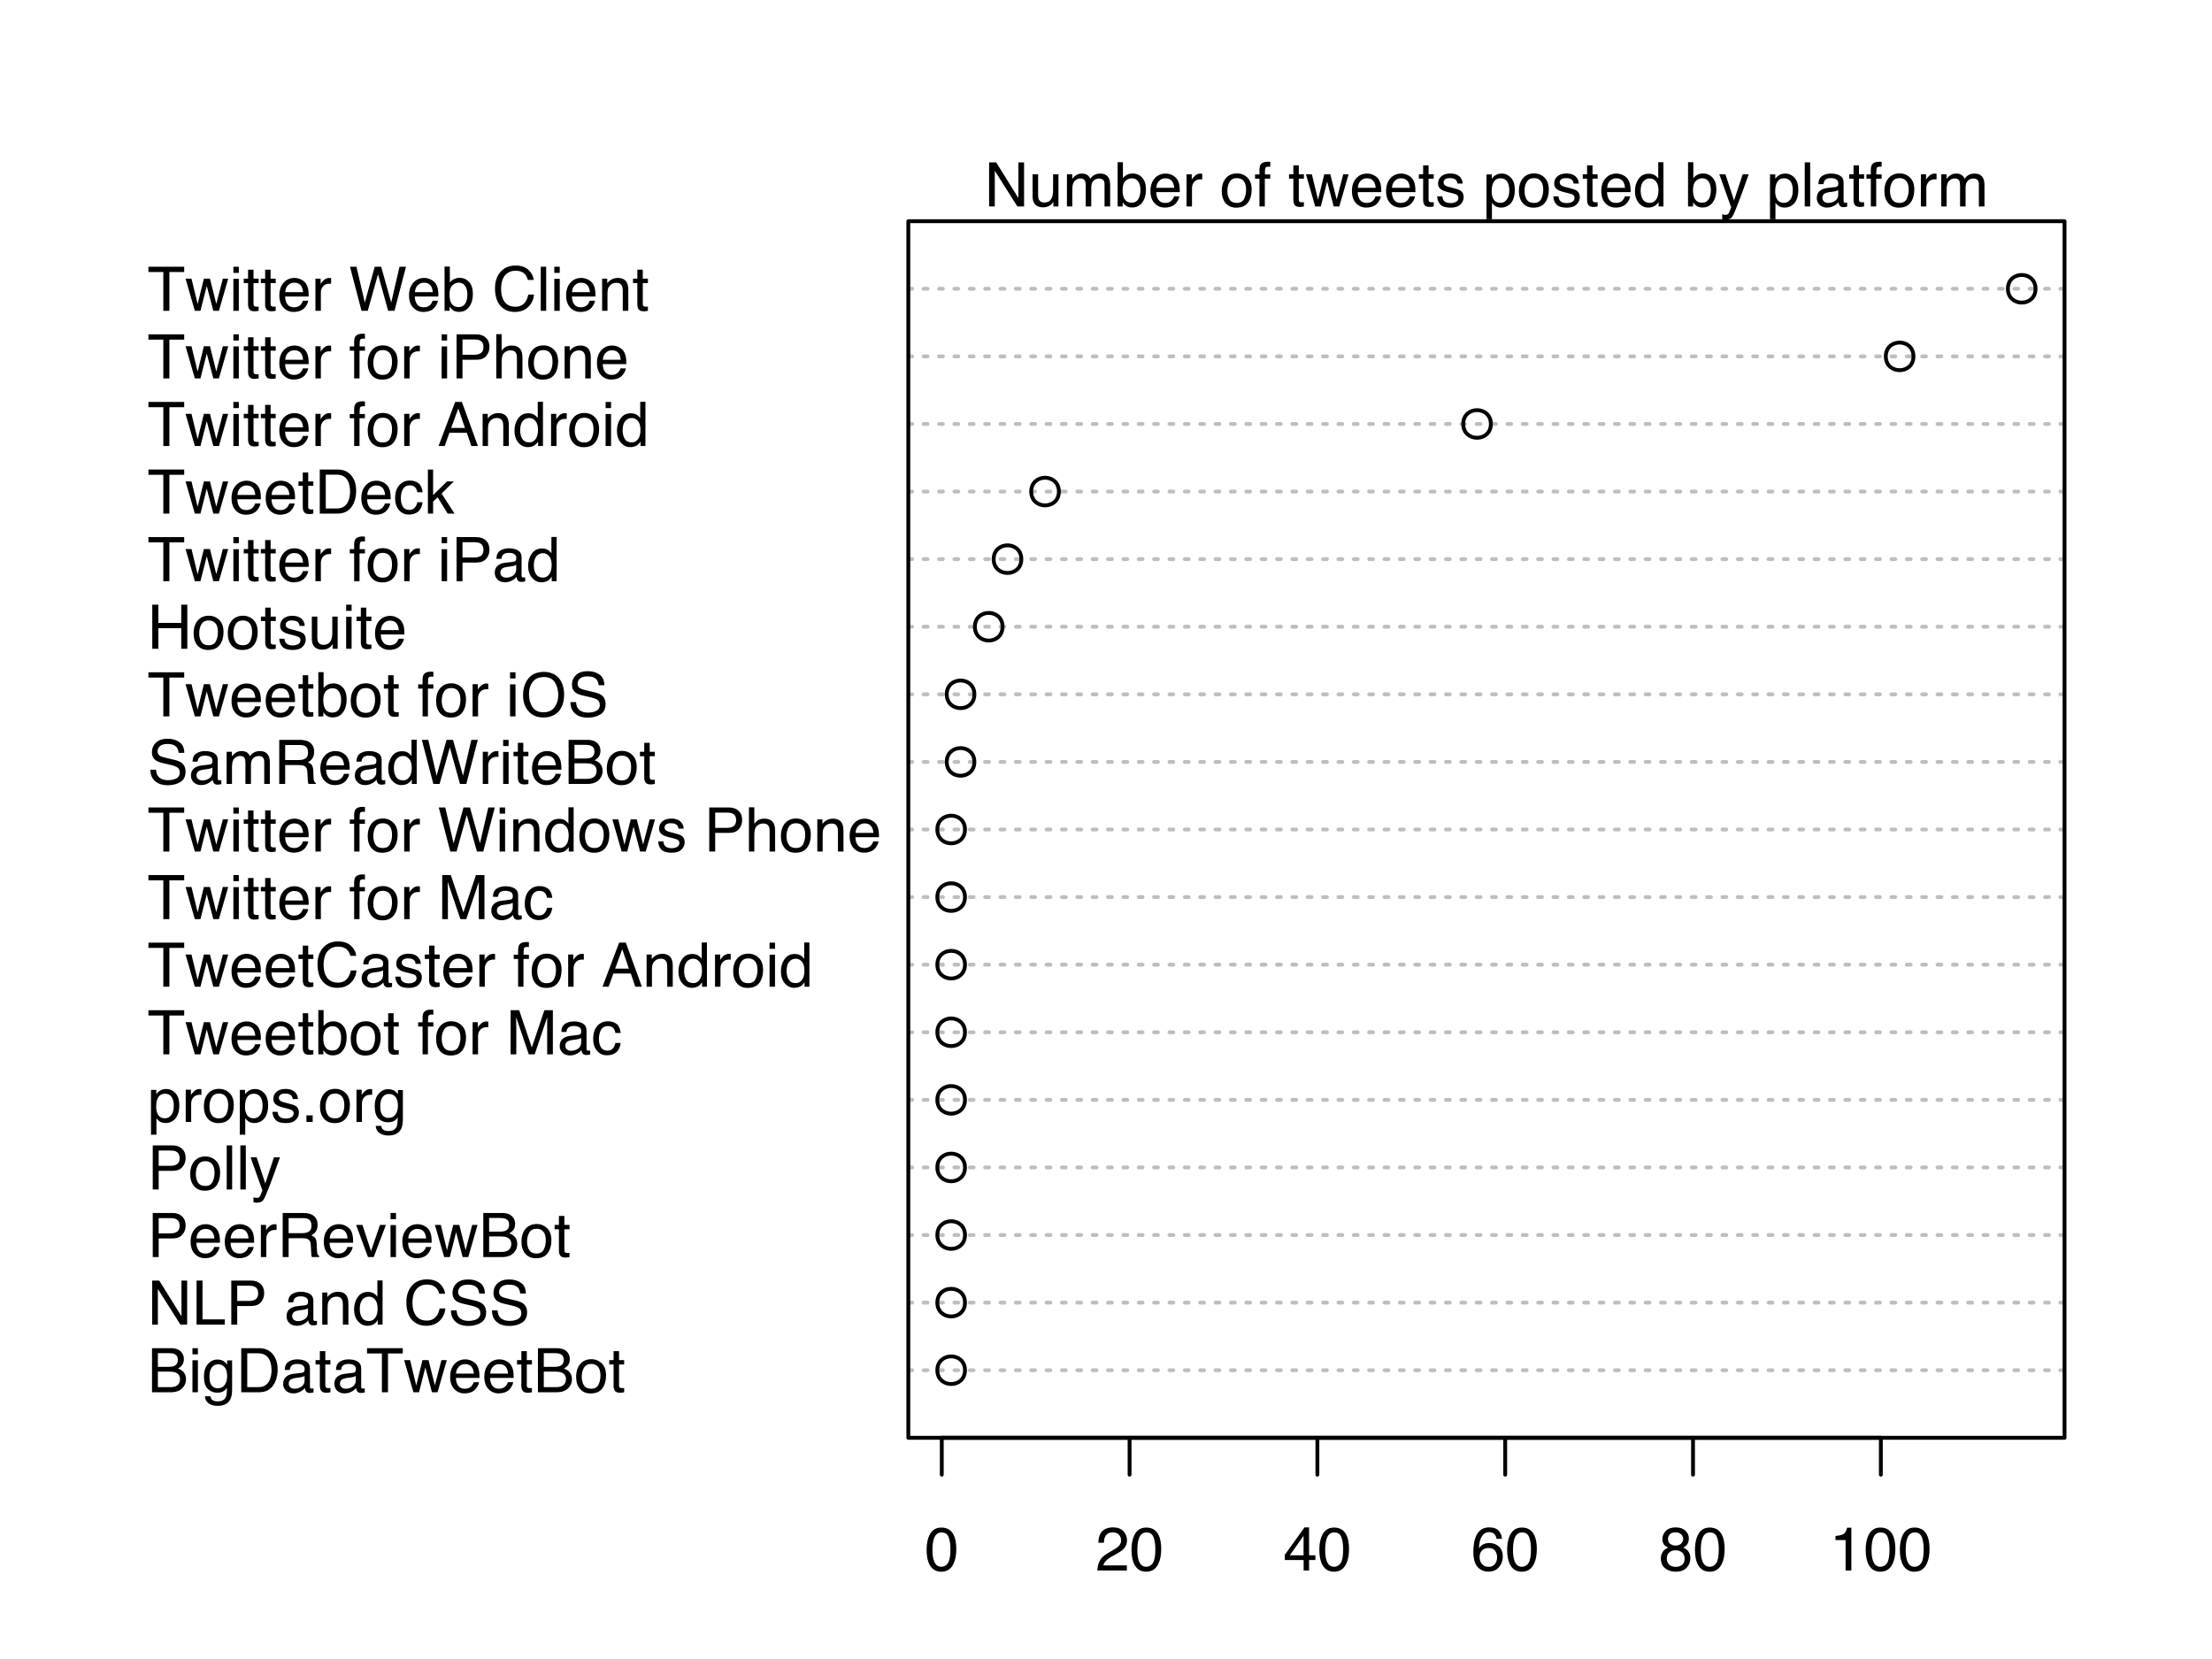 <?xml version="1.0" encoding="UTF-8"?>
<svg xmlns="http://www.w3.org/2000/svg" xmlns:xlink="http://www.w3.org/1999/xlink" width="432pt" height="324pt" viewBox="0 0 432 324" version="1.1">
<defs>
<g>
<symbol overflow="visible" id="glyph0-0">
<path style="stroke:none;" d="M 0.391 0 L 0.391 -8.609 L 7.219 -8.609 L 7.219 0 Z M 6.141 -1.078 L 6.141 -7.531 L 1.469 -7.531 L 1.469 -1.078 Z "/>
</symbol>
<symbol overflow="visible" id="glyph0-1">
<path style="stroke:none;" d="M 4.156 -4.969 C 4.645 -4.969 5.023 -5.035 5.297 -5.172 C 5.723 -5.391 5.938 -5.773 5.938 -6.328 C 5.938 -6.891 5.707 -7.27 5.25 -7.469 C 5 -7.582 4.617 -7.641 4.109 -7.641 L 2.031 -7.641 L 2.031 -4.969 Z M 4.547 -1 C 5.254 -1 5.766 -1.207 6.078 -1.625 C 6.266 -1.883 6.359 -2.195 6.359 -2.562 C 6.359 -3.188 6.078 -3.613 5.516 -3.844 C 5.223 -3.969 4.832 -4.031 4.344 -4.031 L 2.031 -4.031 L 2.031 -1 Z M 0.891 -8.609 L 4.578 -8.609 C 5.586 -8.609 6.305 -8.305 6.734 -7.703 C 6.984 -7.348 7.109 -6.938 7.109 -6.469 C 7.109 -5.926 6.953 -5.484 6.641 -5.141 C 6.484 -4.953 6.254 -4.785 5.953 -4.641 C 6.391 -4.473 6.719 -4.281 6.938 -4.062 C 7.332 -3.688 7.531 -3.172 7.531 -2.516 C 7.531 -1.961 7.352 -1.461 7 -1.016 C 6.477 -0.336 5.656 0 4.531 0 L 0.891 0 Z "/>
</symbol>
<symbol overflow="visible" id="glyph0-2">
<path style="stroke:none;" d="M 0.781 -6.25 L 1.844 -6.25 L 1.844 0 L 0.781 0 Z M 0.781 -8.609 L 1.844 -8.609 L 1.844 -7.406 L 0.781 -7.406 Z "/>
</symbol>
<symbol overflow="visible" id="glyph0-3">
<path style="stroke:none;" d="M 2.984 -6.391 C 3.484 -6.391 3.914 -6.27 4.281 -6.031 C 4.477 -5.883 4.68 -5.68 4.891 -5.422 L 4.891 -6.219 L 5.859 -6.219 L 5.859 -0.516 C 5.859 0.285 5.742 0.914 5.516 1.375 C 5.078 2.227 4.25 2.656 3.031 2.656 C 2.352 2.656 1.785 2.504 1.328 2.203 C 0.867 1.898 0.609 1.426 0.547 0.781 L 1.625 0.781 C 1.676 1.062 1.773 1.281 1.922 1.438 C 2.16 1.664 2.535 1.781 3.047 1.781 C 3.859 1.781 4.391 1.492 4.641 0.922 C 4.785 0.586 4.852 -0.008 4.844 -0.875 C 4.633 -0.551 4.379 -0.312 4.078 -0.156 C 3.785 0 3.395 0.078 2.906 0.078 C 2.227 0.078 1.633 -0.16 1.125 -0.641 C 0.613 -1.129 0.359 -1.93 0.359 -3.047 C 0.359 -4.098 0.613 -4.914 1.125 -5.5 C 1.645 -6.094 2.266 -6.391 2.984 -6.391 Z M 4.891 -3.172 C 4.891 -3.941 4.727 -4.516 4.406 -4.891 C 4.082 -5.266 3.676 -5.453 3.188 -5.453 C 2.438 -5.453 1.926 -5.102 1.656 -4.406 C 1.508 -4.039 1.438 -3.555 1.438 -2.953 C 1.438 -2.242 1.578 -1.703 1.859 -1.328 C 2.148 -0.961 2.539 -0.781 3.031 -0.781 C 3.789 -0.781 4.32 -1.125 4.625 -1.812 C 4.801 -2.195 4.891 -2.648 4.891 -3.172 Z M 3.109 -6.422 Z "/>
</symbol>
<symbol overflow="visible" id="glyph0-4">
<path style="stroke:none;" d="M 4.219 -1 C 4.613 -1 4.938 -1.039 5.188 -1.125 C 5.645 -1.27 6.02 -1.562 6.312 -2 C 6.539 -2.344 6.703 -2.785 6.797 -3.328 C 6.859 -3.66 6.891 -3.961 6.891 -4.234 C 6.891 -5.305 6.676 -6.133 6.25 -6.719 C 5.832 -7.312 5.148 -7.609 4.203 -7.609 L 2.141 -7.609 L 2.141 -1 Z M 0.969 -8.609 L 4.453 -8.609 C 5.641 -8.609 6.555 -8.188 7.203 -7.344 C 7.785 -6.594 8.078 -5.625 8.078 -4.438 C 8.078 -3.52 7.906 -2.691 7.562 -1.953 C 6.957 -0.648 5.914 0 4.438 0 L 0.969 0 Z "/>
</symbol>
<symbol overflow="visible" id="glyph0-5">
<path style="stroke:none;" d="M 1.578 -1.672 C 1.578 -1.367 1.688 -1.129 1.906 -0.953 C 2.133 -0.773 2.398 -0.688 2.703 -0.688 C 3.078 -0.688 3.438 -0.77 3.781 -0.938 C 4.375 -1.227 4.672 -1.695 4.672 -2.344 L 4.672 -3.188 C 4.535 -3.113 4.363 -3.047 4.156 -2.984 C 3.957 -2.93 3.758 -2.895 3.562 -2.875 L 2.938 -2.797 C 2.551 -2.742 2.258 -2.66 2.062 -2.547 C 1.738 -2.367 1.578 -2.078 1.578 -1.672 Z M 4.141 -3.797 C 4.379 -3.828 4.539 -3.93 4.625 -4.109 C 4.664 -4.203 4.688 -4.336 4.688 -4.516 C 4.688 -4.867 4.555 -5.125 4.297 -5.281 C 4.047 -5.445 3.688 -5.531 3.219 -5.531 C 2.664 -5.531 2.273 -5.383 2.047 -5.094 C 1.91 -4.926 1.82 -4.68 1.781 -4.359 L 0.797 -4.359 C 0.816 -5.129 1.066 -5.664 1.547 -5.969 C 2.035 -6.27 2.598 -6.422 3.234 -6.422 C 3.973 -6.422 4.57 -6.281 5.031 -6 C 5.488 -5.719 5.719 -5.281 5.719 -4.688 L 5.719 -1.078 C 5.719 -0.973 5.738 -0.883 5.781 -0.812 C 5.832 -0.75 5.93 -0.719 6.078 -0.719 C 6.117 -0.719 6.164 -0.719 6.219 -0.719 C 6.281 -0.727 6.348 -0.738 6.422 -0.75 L 6.422 0.031 C 6.254 0.07 6.125 0.098 6.031 0.109 C 5.945 0.129 5.832 0.141 5.688 0.141 C 5.32 0.141 5.062 0.008 4.906 -0.25 C 4.812 -0.383 4.75 -0.578 4.719 -0.828 C 4.5 -0.547 4.188 -0.301 3.781 -0.094 C 3.383 0.113 2.945 0.219 2.469 0.219 C 1.883 0.219 1.406 0.039 1.031 -0.312 C 0.664 -0.664 0.484 -1.109 0.484 -1.641 C 0.484 -2.223 0.664 -2.676 1.031 -3 C 1.395 -3.32 1.867 -3.52 2.453 -3.594 Z M 3.266 -6.422 Z "/>
</symbol>
<symbol overflow="visible" id="glyph0-6">
<path style="stroke:none;" d="M 0.984 -8.031 L 2.047 -8.031 L 2.047 -6.281 L 3.047 -6.281 L 3.047 -5.422 L 2.047 -5.422 L 2.047 -1.312 C 2.047 -1.094 2.125 -0.945 2.281 -0.875 C 2.352 -0.832 2.488 -0.812 2.688 -0.812 C 2.738 -0.812 2.789 -0.812 2.844 -0.812 C 2.906 -0.82 2.973 -0.828 3.047 -0.828 L 3.047 0 C 2.93 0.031 2.805 0.051 2.672 0.062 C 2.547 0.082 2.406 0.094 2.25 0.094 C 1.758 0.094 1.426 -0.031 1.25 -0.281 C 1.07 -0.531 0.984 -0.859 0.984 -1.266 L 0.984 -5.422 L 0.141 -5.422 L 0.141 -6.281 L 0.984 -6.281 Z "/>
</symbol>
<symbol overflow="visible" id="glyph0-7">
<path style="stroke:none;" d="M 7.172 -8.609 L 7.172 -7.578 L 4.281 -7.578 L 4.281 0 L 3.094 0 L 3.094 -7.578 L 0.188 -7.578 L 0.188 -8.609 Z "/>
</symbol>
<symbol overflow="visible" id="glyph0-8">
<path style="stroke:none;" d="M 1.266 -6.281 L 2.469 -1.328 L 3.688 -6.281 L 4.875 -6.281 L 6.109 -1.359 L 7.391 -6.281 L 8.438 -6.281 L 6.625 0 L 5.531 0 L 4.25 -4.859 L 3.016 0 L 1.922 0 L 0.109 -6.281 Z "/>
</symbol>
<symbol overflow="visible" id="glyph0-9">
<path style="stroke:none;" d="M 3.391 -6.422 C 3.836 -6.422 4.27 -6.316 4.688 -6.109 C 5.102 -5.898 5.422 -5.629 5.641 -5.297 C 5.848 -4.973 5.988 -4.602 6.062 -4.188 C 6.125 -3.895 6.156 -3.43 6.156 -2.797 L 1.547 -2.797 C 1.566 -2.16 1.719 -1.648 2 -1.266 C 2.281 -0.879 2.719 -0.688 3.312 -0.688 C 3.863 -0.688 4.301 -0.867 4.625 -1.234 C 4.812 -1.441 4.945 -1.688 5.031 -1.969 L 6.062 -1.969 C 6.039 -1.738 5.953 -1.484 5.797 -1.203 C 5.641 -0.922 5.469 -0.688 5.281 -0.5 C 4.957 -0.188 4.555 0.02 4.078 0.125 C 3.828 0.188 3.539 0.219 3.219 0.219 C 2.438 0.219 1.773 -0.062 1.234 -0.625 C 0.691 -1.195 0.422 -1.992 0.422 -3.016 C 0.422 -4.023 0.691 -4.844 1.234 -5.469 C 1.785 -6.102 2.504 -6.422 3.391 -6.422 Z M 5.062 -3.641 C 5.02 -4.098 4.922 -4.461 4.766 -4.734 C 4.484 -5.242 4.004 -5.5 3.328 -5.5 C 2.836 -5.5 2.426 -5.32 2.094 -4.969 C 1.77 -4.625 1.598 -4.18 1.578 -3.641 Z M 3.281 -6.422 Z "/>
</symbol>
<symbol overflow="visible" id="glyph0-10">
<path style="stroke:none;" d="M 3.266 -0.688 C 3.961 -0.688 4.441 -0.945 4.703 -1.469 C 4.961 -2 5.094 -2.586 5.094 -3.234 C 5.094 -3.828 5 -4.305 4.812 -4.672 C 4.508 -5.242 4 -5.531 3.281 -5.531 C 2.633 -5.531 2.164 -5.285 1.875 -4.797 C 1.582 -4.305 1.438 -3.711 1.438 -3.016 C 1.438 -2.348 1.582 -1.789 1.875 -1.344 C 2.164 -0.906 2.629 -0.688 3.266 -0.688 Z M 3.312 -6.453 C 4.113 -6.453 4.789 -6.18 5.344 -5.641 C 5.906 -5.109 6.188 -4.316 6.188 -3.266 C 6.188 -2.254 5.941 -1.414 5.453 -0.75 C 4.961 -0.094 4.203 0.234 3.172 0.234 C 2.305 0.234 1.617 -0.055 1.109 -0.641 C 0.598 -1.234 0.344 -2.02 0.344 -3 C 0.344 -4.051 0.609 -4.891 1.141 -5.516 C 1.68 -6.141 2.406 -6.453 3.312 -6.453 Z M 3.266 -6.422 Z "/>
</symbol>
<symbol overflow="visible" id="glyph0-11">
<path style="stroke:none;" d="M 0.922 -8.609 L 2.297 -8.609 L 6.641 -1.641 L 6.641 -8.609 L 7.75 -8.609 L 7.75 0 L 6.438 0 L 2.031 -6.969 L 2.031 0 L 0.922 0 Z M 4.25 -8.609 Z "/>
</symbol>
<symbol overflow="visible" id="glyph0-12">
<path style="stroke:none;" d="M 0.922 -8.609 L 2.078 -8.609 L 2.078 -1.031 L 6.438 -1.031 L 6.438 0 L 0.922 0 Z "/>
</symbol>
<symbol overflow="visible" id="glyph0-13">
<path style="stroke:none;" d="M 1.031 -8.609 L 4.906 -8.609 C 5.664 -8.609 6.281 -8.391 6.75 -7.953 C 7.219 -7.523 7.453 -6.922 7.453 -6.141 C 7.453 -5.473 7.242 -4.891 6.828 -4.391 C 6.41 -3.891 5.77 -3.641 4.906 -3.641 L 2.188 -3.641 L 2.188 0 L 1.031 0 Z M 6.281 -6.141 C 6.281 -6.766 6.047 -7.191 5.578 -7.422 C 5.316 -7.547 4.961 -7.609 4.516 -7.609 L 2.188 -7.609 L 2.188 -4.625 L 4.516 -4.625 C 5.035 -4.625 5.457 -4.734 5.781 -4.953 C 6.113 -5.18 6.281 -5.578 6.281 -6.141 Z "/>
</symbol>
<symbol overflow="visible" id="glyph0-14">
<path style="stroke:none;" d=""/>
</symbol>
<symbol overflow="visible" id="glyph0-15">
<path style="stroke:none;" d="M 0.781 -6.281 L 1.781 -6.281 L 1.781 -5.391 C 2.07 -5.754 2.383 -6.016 2.719 -6.172 C 3.051 -6.336 3.422 -6.422 3.828 -6.422 C 4.711 -6.422 5.312 -6.109 5.625 -5.484 C 5.801 -5.141 5.891 -4.656 5.891 -4.031 L 5.891 0 L 4.812 0 L 4.812 -3.953 C 4.812 -4.336 4.754 -4.645 4.641 -4.875 C 4.453 -5.27 4.113 -5.469 3.625 -5.469 C 3.375 -5.469 3.172 -5.441 3.016 -5.391 C 2.723 -5.305 2.469 -5.133 2.25 -4.875 C 2.07 -4.664 1.957 -4.453 1.906 -4.234 C 1.852 -4.016 1.828 -3.695 1.828 -3.281 L 1.828 0 L 0.781 0 Z M 3.25 -6.422 Z "/>
</symbol>
<symbol overflow="visible" id="glyph0-16">
<path style="stroke:none;" d="M 1.438 -3.062 C 1.438 -2.395 1.578 -1.832 1.859 -1.375 C 2.148 -0.926 2.609 -0.703 3.234 -0.703 C 3.723 -0.703 4.125 -0.91 4.438 -1.328 C 4.758 -1.742 4.922 -2.348 4.922 -3.141 C 4.922 -3.93 4.754 -4.516 4.422 -4.891 C 4.098 -5.273 3.703 -5.469 3.234 -5.469 C 2.703 -5.469 2.27 -5.266 1.938 -4.859 C 1.602 -4.453 1.438 -3.852 1.438 -3.062 Z M 3.031 -6.391 C 3.508 -6.391 3.91 -6.285 4.234 -6.078 C 4.422 -5.961 4.633 -5.758 4.875 -5.469 L 4.875 -8.641 L 5.891 -8.641 L 5.891 0 L 4.938 0 L 4.938 -0.875 C 4.695 -0.488 4.406 -0.207 4.062 -0.031 C 3.727 0.133 3.344 0.219 2.906 0.219 C 2.207 0.219 1.602 -0.07 1.094 -0.656 C 0.582 -1.25 0.328 -2.031 0.328 -3 C 0.328 -3.914 0.562 -4.707 1.031 -5.375 C 1.5 -6.051 2.164 -6.391 3.031 -6.391 Z "/>
</symbol>
<symbol overflow="visible" id="glyph0-17">
<path style="stroke:none;" d="M 4.547 -8.844 C 5.629 -8.844 6.473 -8.555 7.078 -7.984 C 7.68 -7.41 8.016 -6.758 8.078 -6.031 L 6.938 -6.031 C 6.812 -6.582 6.555 -7.02 6.172 -7.344 C 5.785 -7.664 5.242 -7.828 4.547 -7.828 C 3.703 -7.828 3.02 -7.531 2.5 -6.938 C 1.977 -6.344 1.719 -5.43 1.719 -4.203 C 1.719 -3.191 1.953 -2.367 2.422 -1.734 C 2.891 -1.109 3.594 -0.797 4.531 -0.797 C 5.383 -0.797 6.039 -1.129 6.5 -1.797 C 6.727 -2.141 6.906 -2.598 7.031 -3.172 L 8.156 -3.172 C 8.062 -2.266 7.727 -1.504 7.156 -0.891 C 6.469 -0.148 5.547 0.219 4.391 0.219 C 3.391 0.219 2.551 -0.082 1.875 -0.688 C 0.977 -1.488 0.531 -2.723 0.531 -4.391 C 0.531 -5.66 0.863 -6.703 1.531 -7.516 C 2.258 -8.398 3.266 -8.844 4.547 -8.844 Z M 4.312 -8.844 Z "/>
</symbol>
<symbol overflow="visible" id="glyph0-18">
<path style="stroke:none;" d="M 1.672 -2.781 C 1.703 -2.289 1.816 -1.895 2.016 -1.594 C 2.41 -1.02 3.094 -0.734 4.062 -0.734 C 4.5 -0.734 4.898 -0.797 5.266 -0.922 C 5.961 -1.16 6.312 -1.594 6.312 -2.219 C 6.312 -2.688 6.16 -3.02 5.859 -3.219 C 5.566 -3.414 5.102 -3.586 4.469 -3.734 L 3.312 -4 C 2.539 -4.164 2 -4.352 1.688 -4.562 C 1.145 -4.926 0.875 -5.461 0.875 -6.172 C 0.875 -6.953 1.141 -7.586 1.672 -8.078 C 2.203 -8.578 2.957 -8.828 3.938 -8.828 C 4.844 -8.828 5.609 -8.609 6.234 -8.172 C 6.867 -7.734 7.188 -7.035 7.188 -6.078 L 6.094 -6.078 C 6.031 -6.547 5.906 -6.898 5.719 -7.141 C 5.363 -7.586 4.758 -7.812 3.906 -7.812 C 3.219 -7.812 2.723 -7.664 2.422 -7.375 C 2.117 -7.094 1.969 -6.758 1.969 -6.375 C 1.969 -5.957 2.145 -5.648 2.5 -5.453 C 2.727 -5.328 3.25 -5.172 4.062 -4.984 L 5.281 -4.703 C 5.852 -4.566 6.301 -4.383 6.625 -4.156 C 7.164 -3.758 7.438 -3.176 7.438 -2.406 C 7.438 -1.457 7.086 -0.773 6.391 -0.359 C 5.703 0.047 4.898 0.25 3.984 0.25 C 2.91 0.25 2.07 -0.02 1.469 -0.562 C 0.863 -1.113 0.566 -1.852 0.578 -2.781 Z M 4.031 -8.844 Z "/>
</symbol>
<symbol overflow="visible" id="glyph0-19">
<path style="stroke:none;" d="M 0.797 -6.281 L 1.812 -6.281 L 1.812 -5.188 C 1.883 -5.406 2.082 -5.664 2.406 -5.969 C 2.727 -6.27 3.098 -6.422 3.516 -6.422 C 3.535 -6.422 3.566 -6.414 3.609 -6.406 C 3.66 -6.406 3.742 -6.398 3.859 -6.391 L 3.859 -5.281 C 3.797 -5.289 3.738 -5.297 3.688 -5.297 C 3.633 -5.297 3.578 -5.297 3.516 -5.297 C 2.984 -5.297 2.57 -5.125 2.281 -4.781 C 2 -4.445 1.859 -4.055 1.859 -3.609 L 1.859 0 L 0.797 0 Z "/>
</symbol>
<symbol overflow="visible" id="glyph0-20">
<path style="stroke:none;" d="M 4.922 -4.672 C 5.461 -4.672 5.891 -4.781 6.203 -5 C 6.523 -5.219 6.688 -5.609 6.688 -6.172 C 6.688 -6.785 6.469 -7.207 6.031 -7.438 C 5.789 -7.551 5.469 -7.609 5.062 -7.609 L 2.219 -7.609 L 2.219 -4.672 Z M 1.062 -8.609 L 5.047 -8.609 C 5.703 -8.609 6.238 -8.516 6.656 -8.328 C 7.469 -7.953 7.875 -7.27 7.875 -6.281 C 7.875 -5.77 7.766 -5.348 7.547 -5.016 C 7.336 -4.691 7.039 -4.43 6.656 -4.234 C 7 -4.098 7.254 -3.914 7.422 -3.688 C 7.586 -3.469 7.68 -3.109 7.703 -2.609 L 7.75 -1.453 C 7.758 -1.129 7.785 -0.883 7.828 -0.719 C 7.898 -0.445 8.023 -0.27 8.203 -0.188 L 8.203 0 L 6.781 0 C 6.738 -0.07 6.703 -0.164 6.672 -0.281 C 6.648 -0.406 6.633 -0.633 6.625 -0.969 L 6.547 -2.406 C 6.523 -2.969 6.316 -3.344 5.922 -3.531 C 5.703 -3.633 5.352 -3.688 4.875 -3.688 L 2.219 -3.688 L 2.219 0 L 1.062 0 Z "/>
</symbol>
<symbol overflow="visible" id="glyph0-21">
<path style="stroke:none;" d="M 1.297 -6.281 L 2.969 -1.172 L 4.719 -6.281 L 5.875 -6.281 L 3.5 0 L 2.375 0 L 0.062 -6.281 Z "/>
</symbol>
<symbol overflow="visible" id="glyph0-22">
<path style="stroke:none;" d="M 0.797 -8.609 L 1.859 -8.609 L 1.859 0 L 0.797 0 Z "/>
</symbol>
<symbol overflow="visible" id="glyph0-23">
<path style="stroke:none;" d="M 4.688 -6.281 L 5.859 -6.281 C 5.711 -5.875 5.383 -4.953 4.875 -3.516 C 4.488 -2.441 4.164 -1.566 3.906 -0.891 C 3.301 0.711 2.875 1.691 2.625 2.047 C 2.375 2.398 1.941 2.578 1.328 2.578 C 1.18 2.578 1.066 2.566 0.984 2.547 C 0.91 2.535 0.812 2.516 0.688 2.484 L 0.688 1.531 C 0.875 1.582 1.008 1.613 1.094 1.625 C 1.176 1.633 1.25 1.641 1.312 1.641 C 1.5 1.641 1.641 1.609 1.734 1.547 C 1.828 1.484 1.906 1.406 1.969 1.312 C 1.988 1.281 2.055 1.117 2.172 0.828 C 2.297 0.535 2.383 0.32 2.438 0.188 L 0.125 -6.281 L 1.312 -6.281 L 3 -1.172 Z M 3 -6.422 Z "/>
</symbol>
<symbol overflow="visible" id="glyph0-24">
<path style="stroke:none;" d="M 3.422 -0.703 C 3.91 -0.703 4.316 -0.91 4.641 -1.328 C 4.973 -1.742 5.141 -2.359 5.141 -3.172 C 5.141 -3.672 5.066 -4.102 4.922 -4.469 C 4.648 -5.156 4.148 -5.5 3.422 -5.5 C 2.691 -5.5 2.191 -5.133 1.922 -4.406 C 1.773 -4.02 1.703 -3.523 1.703 -2.922 C 1.703 -2.43 1.773 -2.02 1.922 -1.688 C 2.191 -1.031 2.691 -0.703 3.422 -0.703 Z M 0.688 -6.25 L 1.719 -6.25 L 1.719 -5.422 C 1.926 -5.703 2.156 -5.922 2.406 -6.078 C 2.758 -6.305 3.176 -6.422 3.656 -6.422 C 4.375 -6.422 4.977 -6.148 5.469 -5.609 C 5.969 -5.066 6.219 -4.289 6.219 -3.281 C 6.219 -1.906 5.859 -0.926 5.141 -0.344 C 4.691 0.031 4.164 0.219 3.562 0.219 C 3.094 0.219 2.695 0.113 2.375 -0.094 C 2.188 -0.219 1.977 -0.422 1.75 -0.703 L 1.75 2.5 L 0.688 2.5 Z "/>
</symbol>
<symbol overflow="visible" id="glyph0-25">
<path style="stroke:none;" d="M 1.406 -1.969 C 1.438 -1.613 1.523 -1.344 1.672 -1.156 C 1.93 -0.82 2.391 -0.656 3.047 -0.656 C 3.441 -0.656 3.785 -0.738 4.078 -0.906 C 4.379 -1.07 4.531 -1.332 4.531 -1.688 C 4.531 -1.957 4.41 -2.164 4.172 -2.312 C 4.016 -2.395 3.711 -2.492 3.266 -2.609 L 2.422 -2.812 C 1.891 -2.945 1.5 -3.098 1.25 -3.266 C 0.789 -3.547 0.562 -3.941 0.562 -4.453 C 0.562 -5.047 0.773 -5.523 1.203 -5.891 C 1.629 -6.254 2.207 -6.438 2.938 -6.438 C 3.875 -6.438 4.551 -6.16 4.969 -5.609 C 5.238 -5.254 5.367 -4.875 5.359 -4.469 L 4.359 -4.469 C 4.336 -4.707 4.254 -4.926 4.109 -5.125 C 3.867 -5.395 3.445 -5.531 2.844 -5.531 C 2.445 -5.531 2.145 -5.453 1.938 -5.297 C 1.738 -5.148 1.641 -4.953 1.641 -4.703 C 1.641 -4.43 1.773 -4.211 2.047 -4.047 C 2.203 -3.953 2.43 -3.867 2.734 -3.797 L 3.422 -3.625 C 4.18 -3.438 4.691 -3.258 4.953 -3.094 C 5.359 -2.82 5.562 -2.395 5.562 -1.812 C 5.562 -1.258 5.348 -0.781 4.922 -0.375 C 4.504 0.031 3.863 0.234 3 0.234 C 2.062 0.234 1.395 0.023 1 -0.391 C 0.613 -0.816 0.41 -1.344 0.391 -1.969 Z M 2.953 -6.422 Z "/>
</symbol>
<symbol overflow="visible" id="glyph0-26">
<path style="stroke:none;" d="M 1.031 -1.281 L 2.25 -1.281 L 2.25 0 L 1.031 0 Z "/>
</symbol>
<symbol overflow="visible" id="glyph0-27">
<path style="stroke:none;" d="M 0.688 -8.641 L 1.719 -8.641 L 1.719 -5.516 C 1.945 -5.816 2.223 -6.047 2.547 -6.203 C 2.867 -6.359 3.219 -6.438 3.594 -6.438 C 4.375 -6.438 5.004 -6.164 5.484 -5.625 C 5.973 -5.094 6.219 -4.305 6.219 -3.266 C 6.219 -2.266 5.977 -1.438 5.5 -0.781 C 5.02 -0.125 4.352 0.203 3.5 0.203 C 3.02 0.203 2.617 0.086 2.297 -0.141 C 2.098 -0.285 1.891 -0.504 1.672 -0.797 L 1.672 0 L 0.688 0 Z M 3.438 -0.734 C 4.008 -0.734 4.438 -0.957 4.719 -1.406 C 5 -1.863 5.141 -2.461 5.141 -3.203 C 5.141 -3.867 5 -4.414 4.719 -4.844 C 4.438 -5.281 4.02 -5.5 3.469 -5.5 C 2.988 -5.5 2.566 -5.32 2.203 -4.969 C 1.836 -4.613 1.656 -4.023 1.656 -3.203 C 1.656 -2.617 1.727 -2.141 1.875 -1.766 C 2.156 -1.078 2.676 -0.734 3.438 -0.734 Z "/>
</symbol>
<symbol overflow="visible" id="glyph0-28">
<path style="stroke:none;" d="M 1.031 -7.234 C 1.051 -7.672 1.129 -7.988 1.266 -8.188 C 1.516 -8.551 1.988 -8.734 2.688 -8.734 C 2.758 -8.734 2.828 -8.727 2.891 -8.719 C 2.961 -8.719 3.047 -8.711 3.141 -8.703 L 3.141 -7.75 C 3.023 -7.758 2.941 -7.766 2.891 -7.766 C 2.848 -7.766 2.805 -7.766 2.766 -7.766 C 2.441 -7.766 2.25 -7.68 2.188 -7.516 C 2.125 -7.348 2.094 -6.926 2.094 -6.25 L 3.141 -6.25 L 3.141 -5.422 L 2.078 -5.422 L 2.078 0 L 1.031 0 L 1.031 -5.422 L 0.172 -5.422 L 0.172 -6.25 L 1.031 -6.25 Z "/>
</symbol>
<symbol overflow="visible" id="glyph0-29">
<path style="stroke:none;" d="M 0.891 -8.609 L 2.562 -8.609 L 5.031 -1.328 L 7.484 -8.609 L 9.141 -8.609 L 9.141 0 L 8.031 0 L 8.031 -5.078 C 8.031 -5.254 8.031 -5.547 8.031 -5.953 C 8.039 -6.359 8.047 -6.797 8.047 -7.266 L 5.594 0 L 4.438 0 L 1.969 -7.266 L 1.969 -7 C 1.969 -6.789 1.973 -6.469 1.984 -6.031 C 1.992 -5.602 2 -5.285 2 -5.078 L 2 0 L 0.891 0 Z "/>
</symbol>
<symbol overflow="visible" id="glyph0-30">
<path style="stroke:none;" d="M 3.188 -6.453 C 3.895 -6.453 4.469 -6.281 4.906 -5.938 C 5.352 -5.594 5.625 -5.004 5.719 -4.172 L 4.688 -4.172 C 4.625 -4.555 4.484 -4.875 4.266 -5.125 C 4.047 -5.383 3.688 -5.516 3.188 -5.516 C 2.52 -5.516 2.039 -5.188 1.75 -4.531 C 1.562 -4.102 1.469 -3.578 1.469 -2.953 C 1.469 -2.328 1.598 -1.797 1.859 -1.359 C 2.129 -0.93 2.551 -0.719 3.125 -0.719 C 3.562 -0.719 3.906 -0.852 4.156 -1.125 C 4.414 -1.395 4.594 -1.758 4.688 -2.219 L 5.719 -2.219 C 5.602 -1.383 5.312 -0.773 4.844 -0.391 C 4.375 -0.004 3.773 0.188 3.047 0.188 C 2.223 0.188 1.566 -0.113 1.078 -0.719 C 0.586 -1.32 0.344 -2.07 0.344 -2.969 C 0.344 -4.07 0.609 -4.926 1.141 -5.531 C 1.68 -6.145 2.363 -6.453 3.188 -6.453 Z M 3.031 -6.422 Z "/>
</symbol>
<symbol overflow="visible" id="glyph0-31">
<path style="stroke:none;" d="M 5.328 -3.531 L 4.031 -7.328 L 2.641 -3.531 Z M 3.422 -8.609 L 4.734 -8.609 L 7.859 0 L 6.578 0 L 5.703 -2.578 L 2.297 -2.578 L 1.375 0 L 0.172 0 Z M 4.016 -8.609 Z "/>
</symbol>
<symbol overflow="visible" id="glyph0-32">
<path style="stroke:none;" d="M 1.484 -8.609 L 3.109 -1.609 L 5.047 -8.609 L 6.312 -8.609 L 8.266 -1.609 L 9.891 -8.609 L 11.156 -8.609 L 8.906 0 L 7.672 0 L 5.688 -7.141 L 3.688 0 L 2.469 0 L 0.219 -8.609 Z "/>
</symbol>
<symbol overflow="visible" id="glyph0-33">
<path style="stroke:none;" d="M 0.781 -8.641 L 1.828 -8.641 L 1.828 -5.422 C 2.078 -5.742 2.301 -5.969 2.5 -6.094 C 2.844 -6.312 3.27 -6.422 3.781 -6.422 C 4.688 -6.422 5.301 -6.102 5.625 -5.469 C 5.801 -5.125 5.891 -4.645 5.891 -4.031 L 5.891 0 L 4.812 0 L 4.812 -3.953 C 4.812 -4.41 4.75 -4.75 4.625 -4.969 C 4.438 -5.312 4.078 -5.484 3.547 -5.484 C 3.109 -5.484 2.711 -5.332 2.359 -5.031 C 2.004 -4.727 1.828 -4.16 1.828 -3.328 L 1.828 0 L 0.781 0 Z "/>
</symbol>
<symbol overflow="visible" id="glyph0-34">
<path style="stroke:none;" d="M 0.781 -6.281 L 1.812 -6.281 L 1.812 -5.391 C 2.062 -5.691 2.289 -5.914 2.5 -6.062 C 2.844 -6.301 3.238 -6.422 3.688 -6.422 C 4.188 -6.422 4.586 -6.297 4.891 -6.047 C 5.055 -5.91 5.211 -5.703 5.359 -5.422 C 5.586 -5.766 5.859 -6.016 6.172 -6.172 C 6.492 -6.336 6.852 -6.422 7.25 -6.422 C 8.094 -6.422 8.664 -6.113 8.969 -5.5 C 9.133 -5.176 9.219 -4.734 9.219 -4.172 L 9.219 0 L 8.125 0 L 8.125 -4.359 C 8.125 -4.773 8.02 -5.062 7.812 -5.219 C 7.602 -5.375 7.348 -5.453 7.047 -5.453 C 6.629 -5.453 6.27 -5.312 5.969 -5.031 C 5.676 -4.758 5.531 -4.301 5.531 -3.656 L 5.531 0 L 4.453 0 L 4.453 -4.094 C 4.453 -4.52 4.398 -4.832 4.297 -5.031 C 4.141 -5.32 3.844 -5.469 3.406 -5.469 C 3.008 -5.469 2.645 -5.312 2.312 -5 C 1.988 -4.695 1.828 -4.141 1.828 -3.328 L 1.828 0 L 0.781 0 Z "/>
</symbol>
<symbol overflow="visible" id="glyph0-35">
<path style="stroke:none;" d="M 0.656 -4.109 C 0.656 -5.43 0.992 -6.52 1.672 -7.375 C 2.336 -8.238 3.352 -8.676 4.719 -8.688 C 5.375 -8.688 5.953 -8.57 6.453 -8.344 C 6.953 -8.125 7.363 -7.816 7.688 -7.422 C 8.344 -6.598 8.672 -5.547 8.672 -4.266 C 8.672 -2.941 8.344 -1.875 7.688 -1.062 C 7.352 -0.656 6.938 -0.348 6.438 -0.141 C 5.914 0.098 5.305 0.219 4.609 0.219 C 3.336 0.195 2.363 -0.223 1.688 -1.047 C 1 -1.848 0.656 -2.867 0.656 -4.109 Z M 1.812 -4.266 C 1.812 -4.047 1.828 -3.828 1.859 -3.609 C 1.891 -3.391 1.926 -3.176 1.969 -2.969 C 2.031 -2.77 2.102 -2.578 2.188 -2.391 C 2.258 -2.203 2.352 -2.023 2.469 -1.859 C 2.895 -1.16 3.617 -0.805 4.641 -0.797 C 5.629 -0.805 6.359 -1.148 6.828 -1.828 C 7.297 -2.461 7.531 -3.234 7.531 -4.141 C 7.531 -5.047 7.328 -5.852 6.922 -6.562 C 6.504 -7.289 5.785 -7.664 4.766 -7.688 C 3.711 -7.664 2.961 -7.336 2.516 -6.703 C 2.035 -6.055 1.801 -5.242 1.812 -4.266 Z "/>
</symbol>
<symbol overflow="visible" id="glyph0-36">
<path style="stroke:none;" d="M 0.938 -8.609 L 2.125 -8.609 L 2.125 -5.047 L 6.594 -5.047 L 6.594 -8.609 L 7.781 -8.609 L 7.781 0 L 6.594 0 L 6.594 -4.031 L 2.125 -4.031 L 2.125 0 L 0.938 0 Z "/>
</symbol>
<symbol overflow="visible" id="glyph0-37">
<path style="stroke:none;" d="M 1.828 -6.281 L 1.828 -2.109 C 1.828 -1.785 1.879 -1.523 1.984 -1.328 C 2.172 -0.953 2.52 -0.766 3.031 -0.766 C 3.758 -0.766 4.258 -1.094 4.531 -1.75 C 4.676 -2.102 4.75 -2.582 4.75 -3.188 L 4.75 -6.281 L 5.797 -6.281 L 5.797 0 L 4.812 0 L 4.812 -0.922 C 4.676 -0.68 4.508 -0.484 4.312 -0.328 C 3.906 0.004 3.414 0.172 2.844 0.172 C 1.945 0.172 1.336 -0.129 1.016 -0.734 C 0.836 -1.047 0.75 -1.473 0.75 -2.016 L 0.75 -6.281 Z M 3.281 -6.422 Z "/>
</symbol>
<symbol overflow="visible" id="glyph0-38">
<path style="stroke:none;" d="M 0.75 -8.609 L 1.766 -8.609 L 1.766 -3.609 L 4.469 -6.281 L 5.812 -6.281 L 3.422 -3.922 L 5.953 0 L 4.609 0 L 2.656 -3.172 L 1.766 -2.359 L 1.766 0 L 0.75 0 Z "/>
</symbol>
<symbol overflow="visible" id="glyph0-39">
<path style="stroke:none;" d="M 3.25 -8.391 C 4.332 -8.391 5.117 -7.941 5.609 -7.047 C 5.984 -6.359 6.172 -5.41 6.172 -4.203 C 6.172 -3.066 6 -2.125 5.656 -1.375 C 5.164 -0.301 4.359 0.234 3.234 0.234 C 2.234 0.234 1.484 -0.203 0.984 -1.078 C 0.578 -1.816 0.375 -2.801 0.375 -4.031 C 0.375 -4.977 0.5 -5.797 0.75 -6.484 C 1.207 -7.754 2.039 -8.391 3.25 -8.391 Z M 3.234 -0.734 C 3.785 -0.734 4.223 -0.973 4.547 -1.453 C 4.867 -1.941 5.031 -2.848 5.031 -4.172 C 5.031 -5.117 4.91 -5.898 4.672 -6.516 C 4.441 -7.129 3.988 -7.438 3.312 -7.438 C 2.688 -7.438 2.227 -7.145 1.938 -6.562 C 1.656 -5.977 1.516 -5.117 1.516 -3.984 C 1.516 -3.129 1.609 -2.441 1.797 -1.922 C 2.078 -1.129 2.555 -0.734 3.234 -0.734 Z "/>
</symbol>
<symbol overflow="visible" id="glyph0-40">
<path style="stroke:none;" d="M 0.375 0 C 0.414 -0.719 0.566 -1.344 0.828 -1.875 C 1.086 -2.414 1.594 -2.906 2.344 -3.344 L 3.469 -4 C 3.969 -4.289 4.32 -4.539 4.531 -4.75 C 4.852 -5.07 5.016 -5.441 5.016 -5.859 C 5.016 -6.348 4.863 -6.734 4.562 -7.016 C 4.27 -7.305 3.883 -7.453 3.406 -7.453 C 2.676 -7.453 2.176 -7.18 1.906 -6.641 C 1.75 -6.336 1.664 -5.93 1.656 -5.422 L 0.578 -5.422 C 0.586 -6.148 0.723 -6.742 0.984 -7.203 C 1.441 -8.016 2.25 -8.422 3.406 -8.422 C 4.363 -8.422 5.062 -8.16 5.5 -7.641 C 5.945 -7.117 6.172 -6.539 6.172 -5.906 C 6.172 -5.238 5.938 -4.664 5.469 -4.188 C 5.195 -3.906 4.707 -3.566 4 -3.172 L 3.188 -2.734 C 2.812 -2.523 2.516 -2.32 2.297 -2.125 C 1.898 -1.789 1.648 -1.414 1.547 -1 L 6.141 -1 L 6.141 0 Z "/>
</symbol>
<symbol overflow="visible" id="glyph0-41">
<path style="stroke:none;" d="M 3.969 -2.969 L 3.969 -6.781 L 1.281 -2.969 Z M 3.984 0 L 3.984 -2.047 L 0.312 -2.047 L 0.312 -3.078 L 4.156 -8.422 L 5.047 -8.422 L 5.047 -2.969 L 6.281 -2.969 L 6.281 -2.047 L 5.047 -2.047 L 5.047 0 Z "/>
</symbol>
<symbol overflow="visible" id="glyph0-42">
<path style="stroke:none;" d="M 3.516 -8.422 C 4.453 -8.422 5.102 -8.176 5.469 -7.688 C 5.844 -7.207 6.031 -6.707 6.031 -6.188 L 4.984 -6.188 C 4.922 -6.52 4.82 -6.781 4.688 -6.969 C 4.426 -7.32 4.039 -7.5 3.531 -7.5 C 2.938 -7.5 2.461 -7.223 2.109 -6.672 C 1.766 -6.129 1.578 -5.352 1.547 -4.344 C 1.785 -4.695 2.086 -4.961 2.453 -5.141 C 2.785 -5.297 3.16 -5.375 3.578 -5.375 C 4.285 -5.375 4.898 -5.148 5.422 -4.703 C 5.941 -4.254 6.203 -3.582 6.203 -2.688 C 6.203 -1.926 5.953 -1.25 5.453 -0.656 C 4.961 -0.07 4.258 0.219 3.344 0.219 C 2.551 0.219 1.867 -0.078 1.297 -0.672 C 0.734 -1.273 0.453 -2.281 0.453 -3.688 C 0.453 -4.727 0.578 -5.613 0.828 -6.344 C 1.316 -7.727 2.211 -8.422 3.516 -8.422 Z M 3.438 -0.719 C 3.988 -0.719 4.398 -0.906 4.672 -1.281 C 4.953 -1.656 5.094 -2.098 5.094 -2.609 C 5.094 -3.035 4.969 -3.441 4.719 -3.828 C 4.477 -4.211 4.031 -4.406 3.375 -4.406 C 2.926 -4.406 2.531 -4.254 2.188 -3.953 C 1.844 -3.66 1.672 -3.211 1.672 -2.609 C 1.672 -2.078 1.828 -1.629 2.141 -1.266 C 2.453 -0.898 2.883 -0.719 3.438 -0.719 Z "/>
</symbol>
<symbol overflow="visible" id="glyph0-43">
<path style="stroke:none;" d="M 3.266 -4.875 C 3.734 -4.875 4.098 -5.004 4.359 -5.266 C 4.617 -5.523 4.75 -5.832 4.75 -6.188 C 4.75 -6.5 4.625 -6.785 4.375 -7.047 C 4.125 -7.316 3.742 -7.453 3.234 -7.453 C 2.723 -7.453 2.352 -7.316 2.125 -7.047 C 1.895 -6.785 1.781 -6.484 1.781 -6.141 C 1.781 -5.742 1.926 -5.43 2.219 -5.203 C 2.52 -4.984 2.867 -4.875 3.266 -4.875 Z M 3.328 -0.719 C 3.816 -0.719 4.223 -0.848 4.547 -1.109 C 4.867 -1.379 5.031 -1.773 5.031 -2.297 C 5.031 -2.836 4.863 -3.25 4.531 -3.531 C 4.195 -3.812 3.77 -3.953 3.25 -3.953 C 2.75 -3.953 2.336 -3.805 2.016 -3.516 C 1.703 -3.234 1.547 -2.836 1.547 -2.328 C 1.547 -1.891 1.691 -1.508 1.984 -1.188 C 2.273 -0.875 2.723 -0.719 3.328 -0.719 Z M 1.828 -4.469 C 1.535 -4.594 1.305 -4.738 1.141 -4.906 C 0.836 -5.219 0.688 -5.625 0.688 -6.125 C 0.688 -6.75 0.91 -7.285 1.359 -7.734 C 1.816 -8.191 2.457 -8.422 3.281 -8.422 C 4.094 -8.422 4.723 -8.207 5.172 -7.781 C 5.629 -7.352 5.859 -6.859 5.859 -6.297 C 5.859 -5.773 5.727 -5.348 5.469 -5.016 C 5.32 -4.836 5.094 -4.66 4.781 -4.484 C 5.125 -4.328 5.395 -4.145 5.594 -3.938 C 5.969 -3.539 6.156 -3.031 6.156 -2.406 C 6.156 -1.664 5.906 -1.039 5.406 -0.531 C 4.914 -0.02 4.219 0.234 3.312 0.234 C 2.488 0.234 1.797 0.016 1.234 -0.422 C 0.672 -0.867 0.391 -1.516 0.391 -2.359 C 0.391 -2.848 0.508 -3.273 0.75 -3.641 C 0.988 -4.004 1.348 -4.281 1.828 -4.469 Z "/>
</symbol>
<symbol overflow="visible" id="glyph0-44">
<path style="stroke:none;" d="M 1.156 -5.938 L 1.156 -6.75 C 1.914 -6.82 2.441 -6.945 2.734 -7.125 C 3.035 -7.301 3.266 -7.711 3.422 -8.359 L 4.25 -8.359 L 4.25 0 L 3.125 0 L 3.125 -5.938 Z "/>
</symbol>
</g>
<clipPath id="clip1">
  <path d="M 177.395 267 L 404 267 L 404 268 L 177.395 268 Z "/>
</clipPath>
<clipPath id="clip2">
  <path d="M 177.395 254 L 404 254 L 404 255 L 177.395 255 Z "/>
</clipPath>
<clipPath id="clip3">
  <path d="M 177.395 240 L 404 240 L 404 242 L 177.395 242 Z "/>
</clipPath>
<clipPath id="clip4">
  <path d="M 177.395 227 L 404 227 L 404 229 L 177.395 229 Z "/>
</clipPath>
<clipPath id="clip5">
  <path d="M 177.395 214 L 404 214 L 404 216 L 177.395 216 Z "/>
</clipPath>
<clipPath id="clip6">
  <path d="M 177.395 201 L 404 201 L 404 202 L 177.395 202 Z "/>
</clipPath>
<clipPath id="clip7">
  <path d="M 177.395 188 L 404 188 L 404 189 L 177.395 189 Z "/>
</clipPath>
<clipPath id="clip8">
  <path d="M 177.395 174 L 404 174 L 404 176 L 177.395 176 Z "/>
</clipPath>
<clipPath id="clip9">
  <path d="M 177.395 161 L 404 161 L 404 163 L 177.395 163 Z "/>
</clipPath>
<clipPath id="clip10">
  <path d="M 177.395 148 L 404 148 L 404 150 L 177.395 150 Z "/>
</clipPath>
<clipPath id="clip11">
  <path d="M 177.395 135 L 404 135 L 404 136 L 177.395 136 Z "/>
</clipPath>
<clipPath id="clip12">
  <path d="M 177.395 122 L 404 122 L 404 123 L 177.395 123 Z "/>
</clipPath>
<clipPath id="clip13">
  <path d="M 177.395 108 L 404 108 L 404 110 L 177.395 110 Z "/>
</clipPath>
<clipPath id="clip14">
  <path d="M 177.395 95 L 404 95 L 404 97 L 177.395 97 Z "/>
</clipPath>
<clipPath id="clip15">
  <path d="M 177.395 82 L 404 82 L 404 84 L 177.395 84 Z "/>
</clipPath>
<clipPath id="clip16">
  <path d="M 177.395 69 L 404 69 L 404 70 L 177.395 70 Z "/>
</clipPath>
<clipPath id="clip17">
  <path d="M 177.395 56 L 404 56 L 404 57 L 177.395 57 Z "/>
</clipPath>
</defs>
<g id="surface236">
<rect x="0" y="0" width="432" height="324" style="fill:rgb(100%,100%,100%);fill-opacity:1;stroke:none;"/>
<g style="fill:rgb(0%,0%,0%);fill-opacity:1;">
  <use xlink:href="#glyph0-1" x="28.801" y="271.906"/>
  <use xlink:href="#glyph0-2" x="36.805" y="271.906"/>
  <use xlink:href="#glyph0-3" x="39.471" y="271.906"/>
  <use xlink:href="#glyph0-4" x="46.145" y="271.906"/>
  <use xlink:href="#glyph0-5" x="54.811" y="271.906"/>
  <use xlink:href="#glyph0-6" x="61.484" y="271.906"/>
  <use xlink:href="#glyph0-5" x="64.818" y="271.906"/>
  <use xlink:href="#glyph0-7" x="71.492" y="271.906"/>
  <use xlink:href="#glyph0-8" x="78.822" y="271.906"/>
  <use xlink:href="#glyph0-9" x="87.488" y="271.906"/>
  <use xlink:href="#glyph0-9" x="94.162" y="271.906"/>
  <use xlink:href="#glyph0-6" x="100.836" y="271.906"/>
  <use xlink:href="#glyph0-1" x="104.17" y="271.906"/>
  <use xlink:href="#glyph0-10" x="112.174" y="271.906"/>
  <use xlink:href="#glyph0-6" x="118.848" y="271.906"/>
</g>
<g style="fill:rgb(0%,0%,0%);fill-opacity:1;">
  <use xlink:href="#glyph0-11" x="28.801" y="258.703"/>
  <use xlink:href="#glyph0-12" x="37.467" y="258.703"/>
  <use xlink:href="#glyph0-13" x="44.141" y="258.703"/>
  <use xlink:href="#glyph0-14" x="52.145" y="258.703"/>
  <use xlink:href="#glyph0-5" x="55.479" y="258.703"/>
  <use xlink:href="#glyph0-15" x="62.152" y="258.703"/>
  <use xlink:href="#glyph0-16" x="68.826" y="258.703"/>
  <use xlink:href="#glyph0-14" x="75.5" y="258.703"/>
  <use xlink:href="#glyph0-17" x="78.834" y="258.703"/>
  <use xlink:href="#glyph0-18" x="87.5" y="258.703"/>
  <use xlink:href="#glyph0-18" x="95.504" y="258.703"/>
</g>
<g style="fill:rgb(0%,0%,0%);fill-opacity:1;">
  <use xlink:href="#glyph0-13" x="28.801" y="245.504"/>
  <use xlink:href="#glyph0-9" x="36.805" y="245.504"/>
  <use xlink:href="#glyph0-9" x="43.479" y="245.504"/>
  <use xlink:href="#glyph0-19" x="50.152" y="245.504"/>
  <use xlink:href="#glyph0-20" x="54.148" y="245.504"/>
  <use xlink:href="#glyph0-9" x="62.814" y="245.504"/>
  <use xlink:href="#glyph0-21" x="69.488" y="245.504"/>
  <use xlink:href="#glyph0-2" x="75.488" y="245.504"/>
  <use xlink:href="#glyph0-9" x="78.154" y="245.504"/>
  <use xlink:href="#glyph0-8" x="84.828" y="245.504"/>
  <use xlink:href="#glyph0-1" x="93.494" y="245.504"/>
  <use xlink:href="#glyph0-10" x="101.498" y="245.504"/>
  <use xlink:href="#glyph0-6" x="108.172" y="245.504"/>
</g>
<g style="fill:rgb(0%,0%,0%);fill-opacity:1;">
  <use xlink:href="#glyph0-13" x="28.801" y="232.305"/>
  <use xlink:href="#glyph0-10" x="36.805" y="232.305"/>
  <use xlink:href="#glyph0-22" x="43.479" y="232.305"/>
  <use xlink:href="#glyph0-22" x="46.145" y="232.305"/>
  <use xlink:href="#glyph0-23" x="48.811" y="232.305"/>
</g>
<g style="fill:rgb(0%,0%,0%);fill-opacity:1;">
  <use xlink:href="#glyph0-24" x="28.801" y="219.105"/>
  <use xlink:href="#glyph0-19" x="35.475" y="219.105"/>
  <use xlink:href="#glyph0-10" x="39.471" y="219.105"/>
  <use xlink:href="#glyph0-24" x="46.145" y="219.105"/>
  <use xlink:href="#glyph0-25" x="52.818" y="219.105"/>
  <use xlink:href="#glyph0-26" x="58.818" y="219.105"/>
  <use xlink:href="#glyph0-10" x="62.152" y="219.105"/>
  <use xlink:href="#glyph0-19" x="68.826" y="219.105"/>
  <use xlink:href="#glyph0-3" x="72.822" y="219.105"/>
</g>
<g style="fill:rgb(0%,0%,0%);fill-opacity:1;">
  <use xlink:href="#glyph0-7" x="28.801" y="205.906"/>
  <use xlink:href="#glyph0-8" x="36.131" y="205.906"/>
  <use xlink:href="#glyph0-9" x="44.797" y="205.906"/>
  <use xlink:href="#glyph0-9" x="51.471" y="205.906"/>
  <use xlink:href="#glyph0-6" x="58.145" y="205.906"/>
  <use xlink:href="#glyph0-27" x="61.479" y="205.906"/>
  <use xlink:href="#glyph0-10" x="68.152" y="205.906"/>
  <use xlink:href="#glyph0-6" x="74.826" y="205.906"/>
  <use xlink:href="#glyph0-14" x="78.16" y="205.906"/>
  <use xlink:href="#glyph0-28" x="81.494" y="205.906"/>
  <use xlink:href="#glyph0-10" x="84.828" y="205.906"/>
  <use xlink:href="#glyph0-19" x="91.502" y="205.906"/>
  <use xlink:href="#glyph0-14" x="95.498" y="205.906"/>
  <use xlink:href="#glyph0-29" x="98.832" y="205.906"/>
  <use xlink:href="#glyph0-5" x="108.828" y="205.906"/>
  <use xlink:href="#glyph0-30" x="115.502" y="205.906"/>
</g>
<g style="fill:rgb(0%,0%,0%);fill-opacity:1;">
  <use xlink:href="#glyph0-7" x="28.801" y="192.703"/>
  <use xlink:href="#glyph0-8" x="36.131" y="192.703"/>
  <use xlink:href="#glyph0-9" x="44.797" y="192.703"/>
  <use xlink:href="#glyph0-9" x="51.471" y="192.703"/>
  <use xlink:href="#glyph0-6" x="58.145" y="192.703"/>
  <use xlink:href="#glyph0-17" x="61.479" y="192.703"/>
  <use xlink:href="#glyph0-5" x="70.145" y="192.703"/>
  <use xlink:href="#glyph0-25" x="76.818" y="192.703"/>
  <use xlink:href="#glyph0-6" x="82.818" y="192.703"/>
  <use xlink:href="#glyph0-9" x="86.152" y="192.703"/>
  <use xlink:href="#glyph0-19" x="92.826" y="192.703"/>
  <use xlink:href="#glyph0-14" x="96.822" y="192.703"/>
  <use xlink:href="#glyph0-28" x="100.156" y="192.703"/>
  <use xlink:href="#glyph0-10" x="103.49" y="192.703"/>
  <use xlink:href="#glyph0-19" x="110.164" y="192.703"/>
  <use xlink:href="#glyph0-14" x="114.16" y="192.703"/>
  <use xlink:href="#glyph0-31" x="117.494" y="192.703"/>
  <use xlink:href="#glyph0-15" x="125.498" y="192.703"/>
  <use xlink:href="#glyph0-16" x="132.172" y="192.703"/>
  <use xlink:href="#glyph0-19" x="138.846" y="192.703"/>
  <use xlink:href="#glyph0-10" x="142.842" y="192.703"/>
  <use xlink:href="#glyph0-2" x="149.516" y="192.703"/>
  <use xlink:href="#glyph0-16" x="152.182" y="192.703"/>
</g>
<g style="fill:rgb(0%,0%,0%);fill-opacity:1;">
  <use xlink:href="#glyph0-7" x="28.801" y="179.504"/>
  <use xlink:href="#glyph0-8" x="36.131" y="179.504"/>
  <use xlink:href="#glyph0-2" x="44.797" y="179.504"/>
  <use xlink:href="#glyph0-6" x="47.463" y="179.504"/>
  <use xlink:href="#glyph0-6" x="50.797" y="179.504"/>
  <use xlink:href="#glyph0-9" x="54.131" y="179.504"/>
  <use xlink:href="#glyph0-19" x="60.805" y="179.504"/>
  <use xlink:href="#glyph0-14" x="64.801" y="179.504"/>
  <use xlink:href="#glyph0-28" x="68.135" y="179.504"/>
  <use xlink:href="#glyph0-10" x="71.469" y="179.504"/>
  <use xlink:href="#glyph0-19" x="78.143" y="179.504"/>
  <use xlink:href="#glyph0-14" x="82.139" y="179.504"/>
  <use xlink:href="#glyph0-29" x="85.473" y="179.504"/>
  <use xlink:href="#glyph0-5" x="95.469" y="179.504"/>
  <use xlink:href="#glyph0-30" x="102.143" y="179.504"/>
</g>
<g style="fill:rgb(0%,0%,0%);fill-opacity:1;">
  <use xlink:href="#glyph0-7" x="28.801" y="166.305"/>
  <use xlink:href="#glyph0-8" x="36.131" y="166.305"/>
  <use xlink:href="#glyph0-2" x="44.797" y="166.305"/>
  <use xlink:href="#glyph0-6" x="47.463" y="166.305"/>
  <use xlink:href="#glyph0-6" x="50.797" y="166.305"/>
  <use xlink:href="#glyph0-9" x="54.131" y="166.305"/>
  <use xlink:href="#glyph0-19" x="60.805" y="166.305"/>
  <use xlink:href="#glyph0-14" x="64.801" y="166.305"/>
  <use xlink:href="#glyph0-28" x="68.135" y="166.305"/>
  <use xlink:href="#glyph0-10" x="71.469" y="166.305"/>
  <use xlink:href="#glyph0-19" x="78.143" y="166.305"/>
  <use xlink:href="#glyph0-14" x="82.139" y="166.305"/>
  <use xlink:href="#glyph0-32" x="85.473" y="166.305"/>
  <use xlink:href="#glyph0-2" x="96.799" y="166.305"/>
  <use xlink:href="#glyph0-15" x="99.465" y="166.305"/>
  <use xlink:href="#glyph0-16" x="106.139" y="166.305"/>
  <use xlink:href="#glyph0-10" x="112.812" y="166.305"/>
  <use xlink:href="#glyph0-8" x="119.486" y="166.305"/>
  <use xlink:href="#glyph0-25" x="128.152" y="166.305"/>
  <use xlink:href="#glyph0-14" x="134.152" y="166.305"/>
  <use xlink:href="#glyph0-13" x="137.486" y="166.305"/>
  <use xlink:href="#glyph0-33" x="145.49" y="166.305"/>
  <use xlink:href="#glyph0-10" x="152.164" y="166.305"/>
  <use xlink:href="#glyph0-15" x="158.838" y="166.305"/>
  <use xlink:href="#glyph0-9" x="165.512" y="166.305"/>
</g>
<g style="fill:rgb(0%,0%,0%);fill-opacity:1;">
  <use xlink:href="#glyph0-18" x="28.801" y="153.105"/>
  <use xlink:href="#glyph0-5" x="36.805" y="153.105"/>
  <use xlink:href="#glyph0-34" x="43.479" y="153.105"/>
  <use xlink:href="#glyph0-20" x="53.475" y="153.105"/>
  <use xlink:href="#glyph0-9" x="62.141" y="153.105"/>
  <use xlink:href="#glyph0-5" x="68.814" y="153.105"/>
  <use xlink:href="#glyph0-16" x="75.488" y="153.105"/>
  <use xlink:href="#glyph0-32" x="82.162" y="153.105"/>
  <use xlink:href="#glyph0-19" x="93.488" y="153.105"/>
  <use xlink:href="#glyph0-2" x="97.484" y="153.105"/>
  <use xlink:href="#glyph0-6" x="100.15" y="153.105"/>
  <use xlink:href="#glyph0-9" x="103.484" y="153.105"/>
  <use xlink:href="#glyph0-1" x="110.158" y="153.105"/>
  <use xlink:href="#glyph0-10" x="118.162" y="153.105"/>
  <use xlink:href="#glyph0-6" x="124.836" y="153.105"/>
</g>
<g style="fill:rgb(0%,0%,0%);fill-opacity:1;">
  <use xlink:href="#glyph0-7" x="28.801" y="139.906"/>
  <use xlink:href="#glyph0-8" x="36.131" y="139.906"/>
  <use xlink:href="#glyph0-9" x="44.797" y="139.906"/>
  <use xlink:href="#glyph0-9" x="51.471" y="139.906"/>
  <use xlink:href="#glyph0-6" x="58.145" y="139.906"/>
  <use xlink:href="#glyph0-27" x="61.479" y="139.906"/>
  <use xlink:href="#glyph0-10" x="68.152" y="139.906"/>
  <use xlink:href="#glyph0-6" x="74.826" y="139.906"/>
  <use xlink:href="#glyph0-14" x="78.16" y="139.906"/>
  <use xlink:href="#glyph0-28" x="81.494" y="139.906"/>
  <use xlink:href="#glyph0-10" x="84.828" y="139.906"/>
  <use xlink:href="#glyph0-19" x="91.502" y="139.906"/>
  <use xlink:href="#glyph0-14" x="95.498" y="139.906"/>
  <use xlink:href="#glyph0-2" x="98.832" y="139.906"/>
  <use xlink:href="#glyph0-35" x="101.498" y="139.906"/>
  <use xlink:href="#glyph0-18" x="110.832" y="139.906"/>
</g>
<g style="fill:rgb(0%,0%,0%);fill-opacity:1;">
  <use xlink:href="#glyph0-36" x="28.801" y="126.703"/>
  <use xlink:href="#glyph0-10" x="37.467" y="126.703"/>
  <use xlink:href="#glyph0-10" x="44.141" y="126.703"/>
  <use xlink:href="#glyph0-6" x="50.814" y="126.703"/>
  <use xlink:href="#glyph0-25" x="54.148" y="126.703"/>
  <use xlink:href="#glyph0-37" x="60.148" y="126.703"/>
  <use xlink:href="#glyph0-2" x="66.822" y="126.703"/>
  <use xlink:href="#glyph0-6" x="69.488" y="126.703"/>
  <use xlink:href="#glyph0-9" x="72.822" y="126.703"/>
</g>
<g style="fill:rgb(0%,0%,0%);fill-opacity:1;">
  <use xlink:href="#glyph0-7" x="28.801" y="113.504"/>
  <use xlink:href="#glyph0-8" x="36.131" y="113.504"/>
  <use xlink:href="#glyph0-2" x="44.797" y="113.504"/>
  <use xlink:href="#glyph0-6" x="47.463" y="113.504"/>
  <use xlink:href="#glyph0-6" x="50.797" y="113.504"/>
  <use xlink:href="#glyph0-9" x="54.131" y="113.504"/>
  <use xlink:href="#glyph0-19" x="60.805" y="113.504"/>
  <use xlink:href="#glyph0-14" x="64.801" y="113.504"/>
  <use xlink:href="#glyph0-28" x="68.135" y="113.504"/>
  <use xlink:href="#glyph0-10" x="71.469" y="113.504"/>
  <use xlink:href="#glyph0-19" x="78.143" y="113.504"/>
  <use xlink:href="#glyph0-14" x="82.139" y="113.504"/>
  <use xlink:href="#glyph0-2" x="85.473" y="113.504"/>
  <use xlink:href="#glyph0-13" x="88.139" y="113.504"/>
  <use xlink:href="#glyph0-5" x="96.143" y="113.504"/>
  <use xlink:href="#glyph0-16" x="102.816" y="113.504"/>
</g>
<g style="fill:rgb(0%,0%,0%);fill-opacity:1;">
  <use xlink:href="#glyph0-7" x="28.801" y="100.305"/>
  <use xlink:href="#glyph0-8" x="36.131" y="100.305"/>
  <use xlink:href="#glyph0-9" x="44.797" y="100.305"/>
  <use xlink:href="#glyph0-9" x="51.471" y="100.305"/>
  <use xlink:href="#glyph0-6" x="58.145" y="100.305"/>
  <use xlink:href="#glyph0-4" x="61.479" y="100.305"/>
  <use xlink:href="#glyph0-9" x="70.145" y="100.305"/>
  <use xlink:href="#glyph0-30" x="76.818" y="100.305"/>
  <use xlink:href="#glyph0-38" x="82.818" y="100.305"/>
</g>
<g style="fill:rgb(0%,0%,0%);fill-opacity:1;">
  <use xlink:href="#glyph0-7" x="28.801" y="87.105"/>
  <use xlink:href="#glyph0-8" x="36.131" y="87.105"/>
  <use xlink:href="#glyph0-2" x="44.797" y="87.105"/>
  <use xlink:href="#glyph0-6" x="47.463" y="87.105"/>
  <use xlink:href="#glyph0-6" x="50.797" y="87.105"/>
  <use xlink:href="#glyph0-9" x="54.131" y="87.105"/>
  <use xlink:href="#glyph0-19" x="60.805" y="87.105"/>
  <use xlink:href="#glyph0-14" x="64.801" y="87.105"/>
  <use xlink:href="#glyph0-28" x="68.135" y="87.105"/>
  <use xlink:href="#glyph0-10" x="71.469" y="87.105"/>
  <use xlink:href="#glyph0-19" x="78.143" y="87.105"/>
  <use xlink:href="#glyph0-14" x="82.139" y="87.105"/>
  <use xlink:href="#glyph0-31" x="85.473" y="87.105"/>
  <use xlink:href="#glyph0-15" x="93.477" y="87.105"/>
  <use xlink:href="#glyph0-16" x="100.15" y="87.105"/>
  <use xlink:href="#glyph0-19" x="106.824" y="87.105"/>
  <use xlink:href="#glyph0-10" x="110.82" y="87.105"/>
  <use xlink:href="#glyph0-2" x="117.494" y="87.105"/>
  <use xlink:href="#glyph0-16" x="120.16" y="87.105"/>
</g>
<g style="fill:rgb(0%,0%,0%);fill-opacity:1;">
  <use xlink:href="#glyph0-7" x="28.801" y="73.906"/>
  <use xlink:href="#glyph0-8" x="36.131" y="73.906"/>
  <use xlink:href="#glyph0-2" x="44.797" y="73.906"/>
  <use xlink:href="#glyph0-6" x="47.463" y="73.906"/>
  <use xlink:href="#glyph0-6" x="50.797" y="73.906"/>
  <use xlink:href="#glyph0-9" x="54.131" y="73.906"/>
  <use xlink:href="#glyph0-19" x="60.805" y="73.906"/>
  <use xlink:href="#glyph0-14" x="64.801" y="73.906"/>
  <use xlink:href="#glyph0-28" x="68.135" y="73.906"/>
  <use xlink:href="#glyph0-10" x="71.469" y="73.906"/>
  <use xlink:href="#glyph0-19" x="78.143" y="73.906"/>
  <use xlink:href="#glyph0-14" x="82.139" y="73.906"/>
  <use xlink:href="#glyph0-2" x="85.473" y="73.906"/>
  <use xlink:href="#glyph0-13" x="88.139" y="73.906"/>
  <use xlink:href="#glyph0-33" x="96.143" y="73.906"/>
  <use xlink:href="#glyph0-10" x="102.816" y="73.906"/>
  <use xlink:href="#glyph0-15" x="109.49" y="73.906"/>
  <use xlink:href="#glyph0-9" x="116.164" y="73.906"/>
</g>
<g style="fill:rgb(0%,0%,0%);fill-opacity:1;">
  <use xlink:href="#glyph0-7" x="28.801" y="60.703"/>
  <use xlink:href="#glyph0-8" x="36.131" y="60.703"/>
  <use xlink:href="#glyph0-2" x="44.797" y="60.703"/>
  <use xlink:href="#glyph0-6" x="47.463" y="60.703"/>
  <use xlink:href="#glyph0-6" x="50.797" y="60.703"/>
  <use xlink:href="#glyph0-9" x="54.131" y="60.703"/>
  <use xlink:href="#glyph0-19" x="60.805" y="60.703"/>
  <use xlink:href="#glyph0-14" x="64.801" y="60.703"/>
  <use xlink:href="#glyph0-32" x="68.135" y="60.703"/>
  <use xlink:href="#glyph0-9" x="79.461" y="60.703"/>
  <use xlink:href="#glyph0-27" x="86.135" y="60.703"/>
  <use xlink:href="#glyph0-14" x="92.809" y="60.703"/>
  <use xlink:href="#glyph0-17" x="96.143" y="60.703"/>
  <use xlink:href="#glyph0-22" x="104.809" y="60.703"/>
  <use xlink:href="#glyph0-2" x="107.475" y="60.703"/>
  <use xlink:href="#glyph0-9" x="110.141" y="60.703"/>
  <use xlink:href="#glyph0-15" x="116.814" y="60.703"/>
  <use xlink:href="#glyph0-6" x="123.488" y="60.703"/>
</g>
<g clip-path="url(#clip1)" clip-rule="nonzero">
<path style="fill:none;stroke-width:0.75;stroke-linecap:round;stroke-linejoin:round;stroke:rgb(74.51%,74.51%,74.51%);stroke-opacity:1;stroke-dasharray:0.75,2.25;stroke-miterlimit:10;" d="M 177.395 267.602 L 403.199 267.602 "/>
</g>
<g clip-path="url(#clip2)" clip-rule="nonzero">
<path style="fill:none;stroke-width:0.75;stroke-linecap:round;stroke-linejoin:round;stroke:rgb(74.51%,74.51%,74.51%);stroke-opacity:1;stroke-dasharray:0.75,2.25;stroke-miterlimit:10;" d="M 177.395 254.398 L 403.199 254.398 "/>
</g>
<g clip-path="url(#clip3)" clip-rule="nonzero">
<path style="fill:none;stroke-width:0.75;stroke-linecap:round;stroke-linejoin:round;stroke:rgb(74.51%,74.51%,74.51%);stroke-opacity:1;stroke-dasharray:0.75,2.25;stroke-miterlimit:10;" d="M 177.395 241.199 L 403.199 241.199 "/>
</g>
<g clip-path="url(#clip4)" clip-rule="nonzero">
<path style="fill:none;stroke-width:0.75;stroke-linecap:round;stroke-linejoin:round;stroke:rgb(74.51%,74.51%,74.51%);stroke-opacity:1;stroke-dasharray:0.75,2.25;stroke-miterlimit:10;" d="M 177.395 228 L 403.199 228 "/>
</g>
<g clip-path="url(#clip5)" clip-rule="nonzero">
<path style="fill:none;stroke-width:0.75;stroke-linecap:round;stroke-linejoin:round;stroke:rgb(74.51%,74.51%,74.51%);stroke-opacity:1;stroke-dasharray:0.75,2.25;stroke-miterlimit:10;" d="M 177.395 214.801 L 403.199 214.801 "/>
</g>
<g clip-path="url(#clip6)" clip-rule="nonzero">
<path style="fill:none;stroke-width:0.75;stroke-linecap:round;stroke-linejoin:round;stroke:rgb(74.51%,74.51%,74.51%);stroke-opacity:1;stroke-dasharray:0.75,2.25;stroke-miterlimit:10;" d="M 177.395 201.602 L 403.199 201.602 "/>
</g>
<g clip-path="url(#clip7)" clip-rule="nonzero">
<path style="fill:none;stroke-width:0.75;stroke-linecap:round;stroke-linejoin:round;stroke:rgb(74.51%,74.51%,74.51%);stroke-opacity:1;stroke-dasharray:0.75,2.25;stroke-miterlimit:10;" d="M 177.395 188.398 L 403.199 188.398 "/>
</g>
<g clip-path="url(#clip8)" clip-rule="nonzero">
<path style="fill:none;stroke-width:0.75;stroke-linecap:round;stroke-linejoin:round;stroke:rgb(74.51%,74.51%,74.51%);stroke-opacity:1;stroke-dasharray:0.75,2.25;stroke-miterlimit:10;" d="M 177.395 175.199 L 403.199 175.199 "/>
</g>
<g clip-path="url(#clip9)" clip-rule="nonzero">
<path style="fill:none;stroke-width:0.75;stroke-linecap:round;stroke-linejoin:round;stroke:rgb(74.51%,74.51%,74.51%);stroke-opacity:1;stroke-dasharray:0.75,2.25;stroke-miterlimit:10;" d="M 177.395 162 L 403.199 162 "/>
</g>
<g clip-path="url(#clip10)" clip-rule="nonzero">
<path style="fill:none;stroke-width:0.75;stroke-linecap:round;stroke-linejoin:round;stroke:rgb(74.51%,74.51%,74.51%);stroke-opacity:1;stroke-dasharray:0.75,2.25;stroke-miterlimit:10;" d="M 177.395 148.801 L 403.199 148.801 "/>
</g>
<g clip-path="url(#clip11)" clip-rule="nonzero">
<path style="fill:none;stroke-width:0.75;stroke-linecap:round;stroke-linejoin:round;stroke:rgb(74.51%,74.51%,74.51%);stroke-opacity:1;stroke-dasharray:0.75,2.25;stroke-miterlimit:10;" d="M 177.395 135.602 L 403.199 135.602 "/>
</g>
<g clip-path="url(#clip12)" clip-rule="nonzero">
<path style="fill:none;stroke-width:0.75;stroke-linecap:round;stroke-linejoin:round;stroke:rgb(74.51%,74.51%,74.51%);stroke-opacity:1;stroke-dasharray:0.75,2.25;stroke-miterlimit:10;" d="M 177.395 122.398 L 403.199 122.398 "/>
</g>
<g clip-path="url(#clip13)" clip-rule="nonzero">
<path style="fill:none;stroke-width:0.75;stroke-linecap:round;stroke-linejoin:round;stroke:rgb(74.51%,74.51%,74.51%);stroke-opacity:1;stroke-dasharray:0.75,2.25;stroke-miterlimit:10;" d="M 177.395 109.199 L 403.199 109.199 "/>
</g>
<g clip-path="url(#clip14)" clip-rule="nonzero">
<path style="fill:none;stroke-width:0.75;stroke-linecap:round;stroke-linejoin:round;stroke:rgb(74.51%,74.51%,74.51%);stroke-opacity:1;stroke-dasharray:0.75,2.25;stroke-miterlimit:10;" d="M 177.395 96 L 403.199 96 "/>
</g>
<g clip-path="url(#clip15)" clip-rule="nonzero">
<path style="fill:none;stroke-width:0.75;stroke-linecap:round;stroke-linejoin:round;stroke:rgb(74.51%,74.51%,74.51%);stroke-opacity:1;stroke-dasharray:0.75,2.25;stroke-miterlimit:10;" d="M 177.395 82.801 L 403.199 82.801 "/>
</g>
<g clip-path="url(#clip16)" clip-rule="nonzero">
<path style="fill:none;stroke-width:0.75;stroke-linecap:round;stroke-linejoin:round;stroke:rgb(74.51%,74.51%,74.51%);stroke-opacity:1;stroke-dasharray:0.75,2.25;stroke-miterlimit:10;" d="M 177.395 69.602 L 403.199 69.602 "/>
</g>
<g clip-path="url(#clip17)" clip-rule="nonzero">
<path style="fill:none;stroke-width:0.75;stroke-linecap:round;stroke-linejoin:round;stroke:rgb(74.51%,74.51%,74.51%);stroke-opacity:1;stroke-dasharray:0.75,2.25;stroke-miterlimit:10;" d="M 177.395 56.398 L 403.199 56.398 "/>
</g>
<path style="fill:none;stroke-width:0.75;stroke-linecap:round;stroke-linejoin:round;stroke:rgb(0%,0%,0%);stroke-opacity:1;stroke-miterlimit:10;" d="M 188.461 267.602 C 188.461 271.199 183.059 271.199 183.059 267.602 C 183.059 264 188.461 264 188.461 267.602 "/>
<path style="fill:none;stroke-width:0.75;stroke-linecap:round;stroke-linejoin:round;stroke:rgb(0%,0%,0%);stroke-opacity:1;stroke-miterlimit:10;" d="M 188.461 254.398 C 188.461 258 183.059 258 183.059 254.398 C 183.059 250.801 188.461 250.801 188.461 254.398 "/>
<path style="fill:none;stroke-width:0.75;stroke-linecap:round;stroke-linejoin:round;stroke:rgb(0%,0%,0%);stroke-opacity:1;stroke-miterlimit:10;" d="M 188.461 241.199 C 188.461 244.801 183.059 244.801 183.059 241.199 C 183.059 237.602 188.461 237.602 188.461 241.199 "/>
<path style="fill:none;stroke-width:0.75;stroke-linecap:round;stroke-linejoin:round;stroke:rgb(0%,0%,0%);stroke-opacity:1;stroke-miterlimit:10;" d="M 188.461 228 C 188.461 231.602 183.059 231.602 183.059 228 C 183.059 224.398 188.461 224.398 188.461 228 "/>
<path style="fill:none;stroke-width:0.75;stroke-linecap:round;stroke-linejoin:round;stroke:rgb(0%,0%,0%);stroke-opacity:1;stroke-miterlimit:10;" d="M 188.461 214.801 C 188.461 218.398 183.059 218.398 183.059 214.801 C 183.059 211.199 188.461 211.199 188.461 214.801 "/>
<path style="fill:none;stroke-width:0.75;stroke-linecap:round;stroke-linejoin:round;stroke:rgb(0%,0%,0%);stroke-opacity:1;stroke-miterlimit:10;" d="M 188.461 201.602 C 188.461 205.199 183.059 205.199 183.059 201.602 C 183.059 198 188.461 198 188.461 201.602 "/>
<path style="fill:none;stroke-width:0.75;stroke-linecap:round;stroke-linejoin:round;stroke:rgb(0%,0%,0%);stroke-opacity:1;stroke-miterlimit:10;" d="M 188.461 188.398 C 188.461 192 183.059 192 183.059 188.398 C 183.059 184.801 188.461 184.801 188.461 188.398 "/>
<path style="fill:none;stroke-width:0.75;stroke-linecap:round;stroke-linejoin:round;stroke:rgb(0%,0%,0%);stroke-opacity:1;stroke-miterlimit:10;" d="M 188.461 175.199 C 188.461 178.801 183.059 178.801 183.059 175.199 C 183.059 171.602 188.461 171.602 188.461 175.199 "/>
<path style="fill:none;stroke-width:0.75;stroke-linecap:round;stroke-linejoin:round;stroke:rgb(0%,0%,0%);stroke-opacity:1;stroke-miterlimit:10;" d="M 188.461 162 C 188.461 165.602 183.059 165.602 183.059 162 C 183.059 158.398 188.461 158.398 188.461 162 "/>
<path style="fill:none;stroke-width:0.75;stroke-linecap:round;stroke-linejoin:round;stroke:rgb(0%,0%,0%);stroke-opacity:1;stroke-miterlimit:10;" d="M 190.293 148.801 C 190.293 152.398 184.895 152.398 184.895 148.801 C 184.895 145.199 190.293 145.199 190.293 148.801 "/>
<path style="fill:none;stroke-width:0.75;stroke-linecap:round;stroke-linejoin:round;stroke:rgb(0%,0%,0%);stroke-opacity:1;stroke-miterlimit:10;" d="M 190.293 135.602 C 190.293 139.199 184.895 139.199 184.895 135.602 C 184.895 132 190.293 132 190.293 135.602 "/>
<path style="fill:none;stroke-width:0.75;stroke-linecap:round;stroke-linejoin:round;stroke:rgb(0%,0%,0%);stroke-opacity:1;stroke-miterlimit:10;" d="M 195.797 122.398 C 195.797 126 190.395 126 190.395 122.398 C 190.395 118.801 195.797 118.801 195.797 122.398 "/>
<path style="fill:none;stroke-width:0.75;stroke-linecap:round;stroke-linejoin:round;stroke:rgb(0%,0%,0%);stroke-opacity:1;stroke-miterlimit:10;" d="M 199.465 109.199 C 199.465 112.801 194.062 112.801 194.062 109.199 C 194.062 105.602 199.465 105.602 199.465 109.199 "/>
<path style="fill:none;stroke-width:0.75;stroke-linecap:round;stroke-linejoin:round;stroke:rgb(0%,0%,0%);stroke-opacity:1;stroke-miterlimit:10;" d="M 206.801 96 C 206.801 99.602 201.398 99.602 201.398 96 C 201.398 92.398 206.801 92.398 206.801 96 "/>
<path style="fill:none;stroke-width:0.75;stroke-linecap:round;stroke-linejoin:round;stroke:rgb(0%,0%,0%);stroke-opacity:1;stroke-miterlimit:10;" d="M 291.164 82.801 C 291.164 86.398 285.766 86.398 285.766 82.801 C 285.766 79.199 291.164 79.199 291.164 82.801 "/>
<path style="fill:none;stroke-width:0.75;stroke-linecap:round;stroke-linejoin:round;stroke:rgb(0%,0%,0%);stroke-opacity:1;stroke-miterlimit:10;" d="M 373.695 69.602 C 373.695 73.199 368.293 73.199 368.293 69.602 C 368.293 66 373.695 66 373.695 69.602 "/>
<path style="fill:none;stroke-width:0.75;stroke-linecap:round;stroke-linejoin:round;stroke:rgb(0%,0%,0%);stroke-opacity:1;stroke-miterlimit:10;" d="M 397.535 56.398 C 397.535 60 392.137 60 392.137 56.398 C 392.137 52.801 397.535 52.801 397.535 56.398 "/>
<path style="fill:none;stroke-width:0.75;stroke-linecap:round;stroke-linejoin:round;stroke:rgb(0%,0%,0%);stroke-opacity:1;stroke-miterlimit:10;" d="M 183.926 280.801 L 367.328 280.801 "/>
<path style="fill:none;stroke-width:0.75;stroke-linecap:round;stroke-linejoin:round;stroke:rgb(0%,0%,0%);stroke-opacity:1;stroke-miterlimit:10;" d="M 183.926 280.801 L 183.926 288 "/>
<path style="fill:none;stroke-width:0.75;stroke-linecap:round;stroke-linejoin:round;stroke:rgb(0%,0%,0%);stroke-opacity:1;stroke-miterlimit:10;" d="M 220.605 280.801 L 220.605 288 "/>
<path style="fill:none;stroke-width:0.75;stroke-linecap:round;stroke-linejoin:round;stroke:rgb(0%,0%,0%);stroke-opacity:1;stroke-miterlimit:10;" d="M 257.285 280.801 L 257.285 288 "/>
<path style="fill:none;stroke-width:0.75;stroke-linecap:round;stroke-linejoin:round;stroke:rgb(0%,0%,0%);stroke-opacity:1;stroke-miterlimit:10;" d="M 293.965 280.801 L 293.965 288 "/>
<path style="fill:none;stroke-width:0.75;stroke-linecap:round;stroke-linejoin:round;stroke:rgb(0%,0%,0%);stroke-opacity:1;stroke-miterlimit:10;" d="M 330.645 280.801 L 330.645 288 "/>
<path style="fill:none;stroke-width:0.75;stroke-linecap:round;stroke-linejoin:round;stroke:rgb(0%,0%,0%);stroke-opacity:1;stroke-miterlimit:10;" d="M 367.328 280.801 L 367.328 288 "/>
<g style="fill:rgb(0%,0%,0%);fill-opacity:1;">
  <use xlink:href="#glyph0-39" x="180.59" y="306.719"/>
</g>
<g style="fill:rgb(0%,0%,0%);fill-opacity:1;">
  <use xlink:href="#glyph0-40" x="213.934" y="306.719"/>
  <use xlink:href="#glyph0-39" x="220.607" y="306.719"/>
</g>
<g style="fill:rgb(0%,0%,0%);fill-opacity:1;">
  <use xlink:href="#glyph0-41" x="250.613" y="306.719"/>
  <use xlink:href="#glyph0-39" x="257.287" y="306.719"/>
</g>
<g style="fill:rgb(0%,0%,0%);fill-opacity:1;">
  <use xlink:href="#glyph0-42" x="287.293" y="306.719"/>
  <use xlink:href="#glyph0-39" x="293.967" y="306.719"/>
</g>
<g style="fill:rgb(0%,0%,0%);fill-opacity:1;">
  <use xlink:href="#glyph0-43" x="323.973" y="306.719"/>
  <use xlink:href="#glyph0-39" x="330.646" y="306.719"/>
</g>
<g style="fill:rgb(0%,0%,0%);fill-opacity:1;">
  <use xlink:href="#glyph0-44" x="357.316" y="306.719"/>
  <use xlink:href="#glyph0-39" x="363.99" y="306.719"/>
  <use xlink:href="#glyph0-39" x="370.664" y="306.719"/>
</g>
<path style="fill:none;stroke-width:0.75;stroke-linecap:round;stroke-linejoin:round;stroke:rgb(0%,0%,0%);stroke-opacity:1;stroke-miterlimit:10;" d="M 177.395 280.801 L 403.199 280.801 L 403.199 43.199 L 177.395 43.199 L 177.395 280.801 "/>
<g style="fill:rgb(0%,0%,0%);fill-opacity:1;">
  <use xlink:href="#glyph0-11" x="192.25" y="40.32"/>
  <use xlink:href="#glyph0-37" x="200.916" y="40.32"/>
  <use xlink:href="#glyph0-34" x="207.59" y="40.32"/>
  <use xlink:href="#glyph0-27" x="217.586" y="40.32"/>
  <use xlink:href="#glyph0-9" x="224.26" y="40.32"/>
  <use xlink:href="#glyph0-19" x="230.934" y="40.32"/>
  <use xlink:href="#glyph0-14" x="234.93" y="40.32"/>
  <use xlink:href="#glyph0-10" x="238.264" y="40.32"/>
  <use xlink:href="#glyph0-28" x="244.938" y="40.32"/>
  <use xlink:href="#glyph0-14" x="248.271" y="40.32"/>
  <use xlink:href="#glyph0-6" x="251.605" y="40.32"/>
  <use xlink:href="#glyph0-8" x="254.939" y="40.32"/>
  <use xlink:href="#glyph0-9" x="263.605" y="40.32"/>
  <use xlink:href="#glyph0-9" x="270.279" y="40.32"/>
  <use xlink:href="#glyph0-6" x="276.953" y="40.32"/>
  <use xlink:href="#glyph0-25" x="280.287" y="40.32"/>
  <use xlink:href="#glyph0-14" x="286.287" y="40.32"/>
  <use xlink:href="#glyph0-24" x="289.621" y="40.32"/>
  <use xlink:href="#glyph0-10" x="296.295" y="40.32"/>
  <use xlink:href="#glyph0-25" x="302.969" y="40.32"/>
  <use xlink:href="#glyph0-6" x="308.969" y="40.32"/>
  <use xlink:href="#glyph0-9" x="312.303" y="40.32"/>
  <use xlink:href="#glyph0-16" x="318.977" y="40.32"/>
  <use xlink:href="#glyph0-14" x="325.65" y="40.32"/>
  <use xlink:href="#glyph0-27" x="328.984" y="40.32"/>
  <use xlink:href="#glyph0-23" x="335.658" y="40.32"/>
  <use xlink:href="#glyph0-14" x="341.658" y="40.32"/>
  <use xlink:href="#glyph0-24" x="344.992" y="40.32"/>
  <use xlink:href="#glyph0-22" x="351.666" y="40.32"/>
  <use xlink:href="#glyph0-5" x="354.332" y="40.32"/>
  <use xlink:href="#glyph0-6" x="361.006" y="40.32"/>
  <use xlink:href="#glyph0-28" x="364.34" y="40.32"/>
  <use xlink:href="#glyph0-10" x="367.674" y="40.32"/>
  <use xlink:href="#glyph0-19" x="374.348" y="40.32"/>
  <use xlink:href="#glyph0-34" x="378.344" y="40.32"/>
</g>
</g>
</svg>

